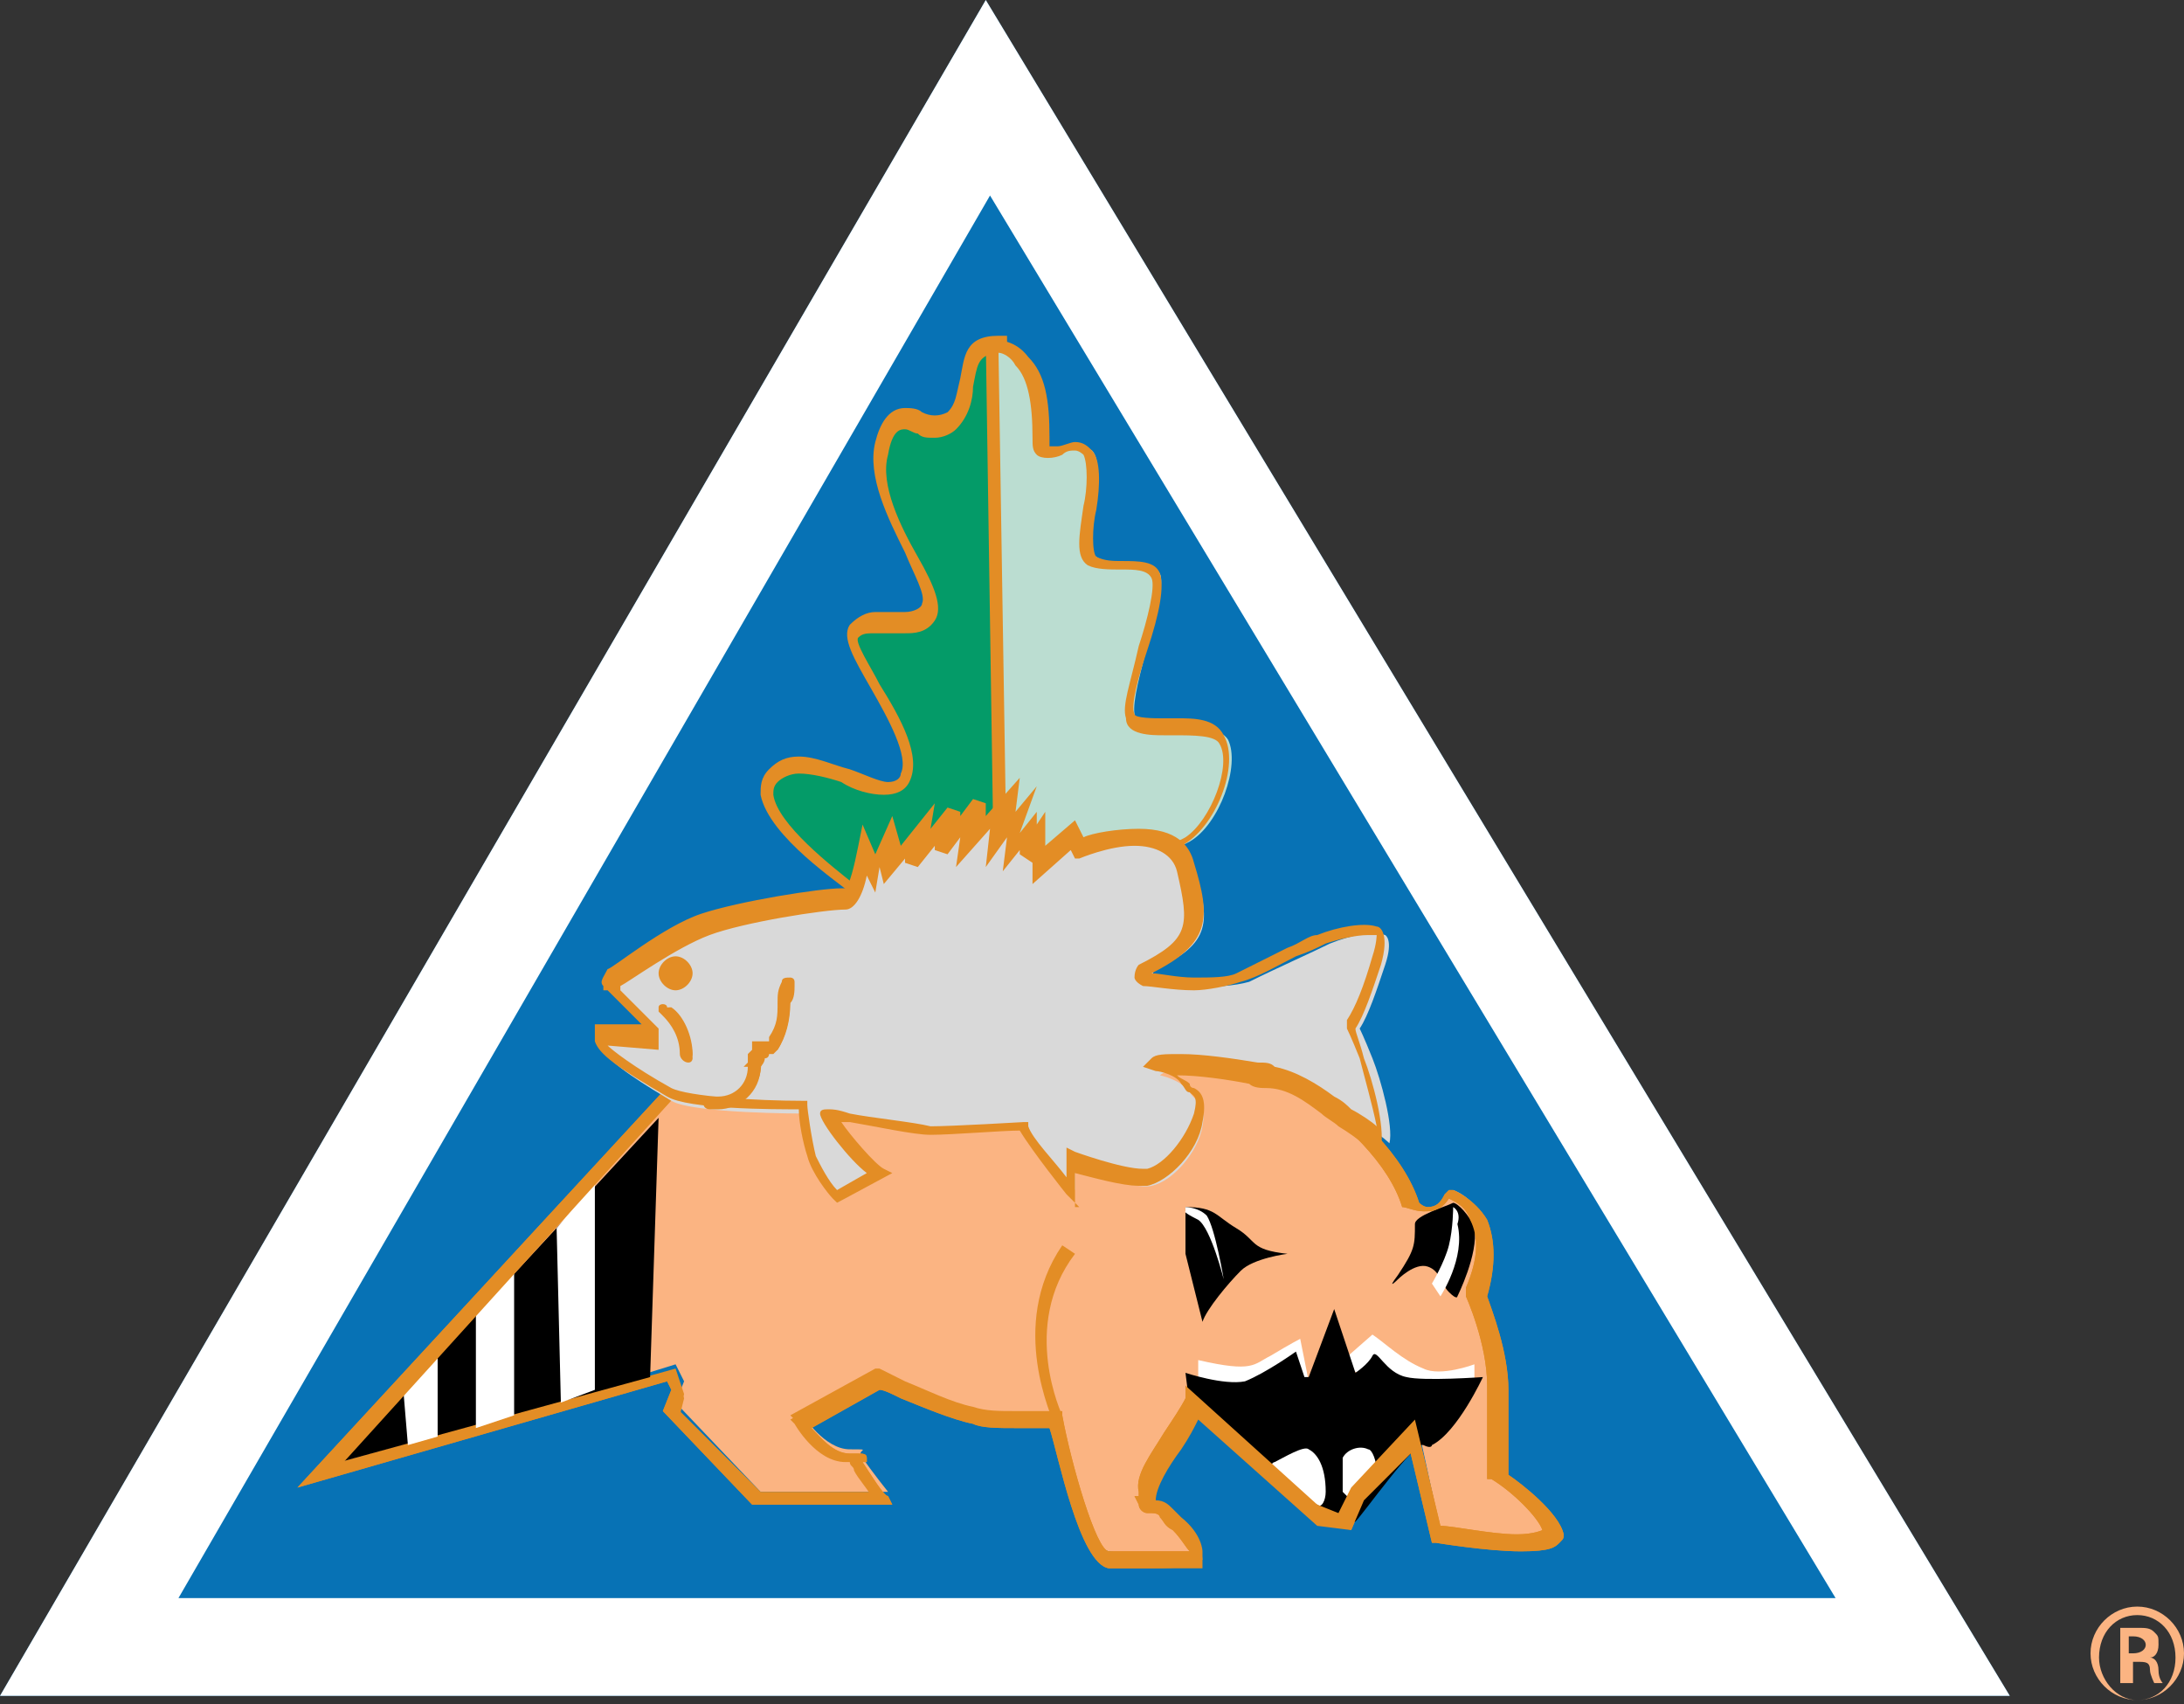 <?xml version="1.0" encoding="utf-8"?>
<!-- Generator: Adobe Illustrator 18.0.0, SVG Export Plug-In . SVG Version: 6.00 Build 0)  -->
<!DOCTYPE svg PUBLIC "-//W3C//DTD SVG 1.1//EN" "http://www.w3.org/Graphics/SVG/1.1/DTD/svg11.dtd">
<svg version="1.1" id="Layer_1" xmlns="http://www.w3.org/2000/svg" xmlns:xlink="http://www.w3.org/1999/xlink" x="0px" y="0px"
	 viewBox="0 0 51.4 40.1" style="enable-background:new 0 0 51.4 40.1;" xml:space="preserve">
<rect x="0" y="0" width="51.4" height="40.1" fill="#333333" stroke="none"/>
<style type="text/css">
	.st0{fill:#0772B5;}
	.st1{fill:#FFFFFF;}
	.st2{fill:none;stroke:#E38D25;stroke-width:1.62;}
	.st3{fill:#049B68;}
	.st4{fill:#E38D25;}
	.st5{fill:#BBDDD1;}
	.st6{fill:#FBB482;}
	.st7{fill:#D9D9D9;}
</style>
<g>
	<polygon class="st0" points="23.2,0 47.3,39.9 0,39.9 	"/>
	<path class="st1" d="M23.3,4.6l19.9,33h-39L23.3,4.6 M23.2,0L0,39.9h47.3L23.2,0L23.2,0z"/>
</g>
<path class="st2" d="M46.1,39.6"/>
<path class="st1" d="M34.2,28.4c0.4,0,0.8,0.7,0.7,1.1c-0.1,0.4-0.3,1-0.3,1l-0.3,0.1c0,0,0-0.2,0.1-0.4c0.6-1,0.1-1.6,0-1.7
	C34.4,28.4,34.2,28.4,34.2,28.4z"/>
<g>
	<path class="st3" d="M20.1,20.9c0,0-2.6-1.8-1.9-2.7c0.7-0.9,2.7,0.9,3.1,0c0.5-0.9-1.5-3-1.2-3.4c0.3-0.5,1.4,0.2,1.8-0.4
		c0.3-0.6-1.5-2.5-1.1-3.9c0.3-1.4,1.1-0.2,1.7-0.7c0.6-0.5,0-1.8,1.1-1.8l0.1,13l-3.1,0.4L20.1,20.9z"/>
	<path class="st4" d="M20.4,21.7L20,21c-0.2-0.2-1.9-1.3-2.1-2.3c0-0.2,0-0.4,0.2-0.6c0.2-0.2,0.4-0.3,0.7-0.3
		c0.4,0,0.8,0.2,1.2,0.3c0.3,0.1,0.7,0.3,0.9,0.3c0.2,0,0.3-0.1,0.3-0.2c0.2-0.4-0.3-1.3-0.7-2c-0.4-0.7-0.7-1.2-0.5-1.5
		c0.2-0.2,0.4-0.3,0.6-0.3c0.1,0,0.2,0,0.4,0c0.1,0,0.2,0,0.3,0c0.2,0,0.4-0.1,0.4-0.2c0.1-0.2-0.2-0.7-0.4-1.2
		c-0.4-0.8-0.9-1.8-0.7-2.6c0.1-0.4,0.3-0.8,0.7-0.8c0.1,0,0.3,0,0.4,0.1c0.2,0.1,0.4,0.1,0.6,0c0.2-0.2,0.2-0.4,0.3-0.8
		c0.1-0.5,0.1-1,0.9-1h0.2l0.1,13.3L20.4,21.7z M18.8,18.2c-0.2,0-0.4,0.1-0.5,0.2c-0.1,0.1-0.1,0.2-0.1,0.3
		c0.1,0.7,1.4,1.7,1.9,2.1l0,0l0.4,0.5l2.9-0.4L23.4,8.3C23,8.4,23,8.6,22.9,9.1c0,0.3-0.1,0.7-0.4,1c-0.1,0.1-0.3,0.2-0.5,0.2
		c-0.2,0-0.3,0-0.4-0.1c-0.1,0-0.2-0.1-0.3-0.1c-0.1,0-0.3,0-0.4,0.6c-0.2,0.7,0.3,1.7,0.7,2.4c0.4,0.7,0.6,1.2,0.4,1.5
		c-0.2,0.3-0.5,0.3-0.7,0.3c-0.1,0-0.2,0-0.4,0c-0.1,0-0.2,0-0.3,0c-0.2,0-0.3,0-0.4,0.1c-0.1,0.1,0.3,0.7,0.5,1.1
		c0.5,0.8,1,1.7,0.7,2.3c-0.1,0.2-0.3,0.3-0.6,0.3c-0.3,0-0.7-0.1-1-0.3C19.5,18.3,19.1,18.2,18.8,18.2z"/>
</g>
<g>
	<path class="st5" d="M24.5,10.3c0,0.8,0.8,0,1.2,0.3c0.4,0.4-0.3,2.3,0.1,2.5c0.4,0.3,1.3,0,1.5,0.4c0.2,0.4-0.7,2.7-0.6,3.3
		c0.1,0.6,1.8,0,2.2,0.6c0.3,0.6-0.2,2-0.9,2.4c-0.7,0.4-4.4,1.3-4.4,1.3l-0.2-13C23.4,8.2,24.7,8,24.5,10.3z"/>
	<path class="st4" d="M23.4,21.3L23.2,8l0.1,0c0,0,0,0,0.1,0c0.1,0,0.5,0,0.8,0.4c0.4,0.4,0.5,1,0.5,1.9c0,0.1,0,0.2,0,0.2
		c0,0,0,0,0,0c0.1,0,0.2,0,0.2,0c0.1,0,0.3-0.1,0.4-0.1c0.2,0,0.3,0.1,0.4,0.2c0.2,0.2,0.2,0.8,0.1,1.4c-0.1,0.4-0.1,1,0,1.1
		c0.2,0.1,0.4,0.1,0.6,0.1c0.4,0,0.8,0,0.9,0.3c0.1,0.3,0,0.9-0.3,1.8c-0.2,0.6-0.4,1.3-0.3,1.5c0,0.1,0.5,0.1,0.6,0.1
		c0.1,0,0.1,0,0.2,0c0.1,0,0.1,0,0.2,0c0.4,0,0.9,0,1.1,0.4c0.4,0.7-0.2,2.2-1,2.6c-0.7,0.4-4.3,1.3-4.4,1.3L23.4,21.3z M23.5,8.3
		l0.2,12.6c1.3-0.3,3.7-0.9,4.2-1.2c0.6-0.4,1.1-1.7,0.8-2.2c-0.1-0.2-0.6-0.2-1.1-0.2c-0.1,0-0.1,0-0.2,0c-0.3,0-0.9,0-0.9-0.4
		c-0.1-0.3,0.1-0.8,0.3-1.7c0.2-0.6,0.4-1.4,0.3-1.6c-0.1-0.2-0.4-0.2-0.7-0.2c-0.3,0-0.6,0-0.8-0.1c-0.3-0.2-0.2-0.7-0.1-1.4
		c0.1-0.4,0.1-1,0-1.2c0,0-0.1-0.1-0.2-0.1c-0.1,0-0.2,0-0.3,0.1c-0.2,0.1-0.5,0.1-0.6,0c-0.1-0.1-0.1-0.2-0.1-0.4
		c0-0.8-0.1-1.4-0.4-1.7C23.8,8.4,23.6,8.3,23.5,8.3z"/>
</g>
<g>
	<path class="st6" d="M7.5,34.7l9.2-10c0,0,8.6-0.9,10.4-0.8c1.8,0.2,5.5,2.3,6.2,4.4c0,0,0.5,0.4,0.9-0.3c0,0,1.3,0.4,0.6,2.4
		c0,0,0.6,1.2,0.5,2.2c0,1,0,2.1,0,2.1s1.2,0.9,1.3,1.3c0,0.5-2.7,0-2.7,0l-0.5-2.3L32,35.3l-0.3,0.6L31,35.7l-2.9-2.7
		c-0.1,0.5-1.2,1.5-1.1,2.1c0.1,0.6,0,0.3,0,0.3c0.6,0.1,0.3,0.1,0.7,0.4c0.4,0.3,0.5,0.7,0.5,0.7s-1.5,0.1-2.1,0
		c-0.6-0.1-1.2-3.1-1.2-3.3c0,0-1.2,0.1-1.9,0c-0.8-0.2-1.8-0.7-2.3-0.9l-1.8,1c0,0,0.5,0.8,1.1,0.8c0.6,0,0.1,0,0.3,0.2
		c0.2,0.3,0.6,0.8,0.6,0.8l-3,0l-2-2.1l0.2-0.5l-0.2-0.4L7.5,34.7z"/>
	<path class="st4" d="M26.9,36.9c-0.4,0-0.6,0-0.8,0c-0.7-0.1-1.2-2.7-1.4-3.3c-0.2,0-0.5,0-0.8,0c-0.4,0-0.8,0-1-0.1
		c-0.5-0.1-1.2-0.4-1.7-0.6c-0.2-0.1-0.4-0.2-0.5-0.2l-1.6,0.9c0.2,0.2,0.5,0.6,0.9,0.6c0.1,0,0.2,0,0.2,0c0.1,0,0.2,0,0.2,0.1
		l0,0.1l-0.1,0c0.2,0.3,0.5,0.8,0.6,0.8l0.1,0.2l-3.3,0l-2.1-2.2l0.2-0.5l-0.1-0.2L7,35l9.6-10.4l0.1,0c0.1,0,7.3-0.8,9.8-0.8
		c0.2,0,0.4,0,0.6,0c1.9,0.2,5.6,2.3,6.3,4.5c0,0,0.1,0.1,0.2,0.1c0.2,0,0.3-0.1,0.4-0.3l0.1-0.1l0.1,0c0,0,0.5,0.2,0.8,0.7
		c0.2,0.5,0.2,1.1,0,1.8c0.1,0.3,0.5,1.3,0.5,2.2c0,0.8,0,1.7,0,2c0.3,0.2,1.2,0.9,1.3,1.4c0,0.1,0,0.1-0.1,0.2
		c-0.1,0.1-0.2,0.2-0.9,0.2c-0.8,0-2-0.2-2-0.2l-0.1,0l-0.5-2.1l-1.1,1.1l-0.3,0.7l-0.8-0.3l-2.8-2.5c-0.1,0.2-0.2,0.4-0.4,0.7
		c-0.3,0.4-0.6,0.9-0.6,1.2c0,0.1,0,0.2,0,0.2c0.2,0,0.3,0.1,0.4,0.2c0,0,0.1,0.1,0.2,0.2c0.5,0.4,0.5,0.8,0.5,0.8l0,0.2l-0.2,0
		C28.2,36.9,27.5,36.9,26.9,36.9z M25,33.2l0,0.1c0.2,1.1,0.8,3.2,1.1,3.2c0.2,0,0.4,0,0.8,0c0.4,0,0.8,0,1.1,0
		c-0.1-0.1-0.2-0.3-0.4-0.5c-0.2-0.1-0.2-0.2-0.3-0.3c0,0,0-0.1-0.2-0.1l0,0l-0.1,0h0c-0.1,0-0.2-0.1-0.2-0.2l-0.1-0.2l0.1,0
		c0,0,0-0.1,0-0.1c-0.1-0.4,0.3-0.9,0.6-1.4c0.2-0.3,0.4-0.6,0.5-0.8l0-0.3l3.1,2.8l0.5,0.2l0.3-0.6l1.5-1.6l0.6,2.5
		c0.3,0,1.2,0.2,1.8,0.2c0.4,0,0.6-0.1,0.6-0.1c-0.1-0.3-0.7-0.9-1.2-1.2l-0.1,0v-0.1c0,0,0-1,0-2.1c0-1-0.5-2.1-0.5-2.1l0-0.1
		l0-0.1c0.3-0.7,0.3-1.2,0.1-1.6c-0.1-0.3-0.3-0.4-0.5-0.5c-0.2,0.3-0.4,0.3-0.6,0.3c-0.2,0-0.4-0.1-0.5-0.1l0,0l0,0
		c-0.6-2-4.2-4.1-6-4.3c-0.1,0-0.3,0-0.6,0c-2.4,0-9,0.7-9.7,0.8L8,34.4l7.9-2.2l0.2,0.6L16,33.2l1.9,1.9l2.6,0
		c-0.1-0.2-0.3-0.4-0.4-0.6c0-0.1-0.1-0.1-0.1-0.2c0,0-0.1,0-0.1,0c-0.7,0-1.2-0.9-1.2-0.9l-0.1-0.1l2-1.1l0.1,0
		c0.2,0.1,0.4,0.2,0.6,0.3c0.5,0.2,1.1,0.5,1.6,0.6c0.3,0.1,0.6,0.1,1,0.1c0.5,0,0.9,0,0.9,0L25,33.2z"/>
</g>
<path d="M27.9,28.4c0.7,0,0.7,0.2,1.2,0.5c0.5,0.3,0.3,0.5,1.2,0.6c0,0-0.8,0.1-1.1,0.4c-0.3,0.3-0.8,0.9-0.9,1.2
	c0,0-0.3-1.2-0.4-1.6C27.9,29.1,27.9,28.4,27.9,28.4z"/>
<path d="M27.9,28.4"/>
<path d="M33.3,28.8c0,0.5,0,0.6-0.4,1.2c-0.3,0.4,0,0.1,0,0.1s0.4-0.4,0.7-0.3c0.3,0.1,0.3,0.4,0.5,0.6c0.2,0.2,0.2,0.1,0.2,0.1
	s0.5-1,0.4-1.6c-0.1-0.3-0.4-0.6-0.5-0.6C34,28.4,33.3,28.6,33.3,28.8z"/>
<path class="st1" d="M34.2,28.4c0,0,0,0.5-0.1,0.9c-0.1,0.4-0.4,0.9-0.4,0.9l0.2,0.3c0,0,0.6-0.9,0.4-1.7
	C34.4,28.5,34.2,28.4,34.2,28.4z"/>
<path class="st1" d="M27.9,28.4c0,0,0.3,0,0.5,0.2c0.2,0.3,0.4,1.5,0.4,1.5s-0.3-1.2-0.6-1.4c-0.4-0.2-0.3-0.2-0.3-0.2L27.9,28.4z"
	/>
<path class="st1" d="M28.2,32l0,0.5c0,0,1.1,0.3,1.4,0.1c0.3-0.2,1.2-0.1,1.2-0.1l-0.2-1c0,0-0.2,0.1-0.7,0.4
	C29.5,32.1,29.5,32.3,28.2,32z"/>
<path class="st1" d="M31.5,32.1l1.6,0.7l1.1-0.2l0.5-0.1l0-0.4c0,0-0.8,0.3-1.2,0.1c-0.5-0.2-0.9-0.6-1.2-0.8L31.5,32.1z"/>
<path d="M28,33.1l-0.1-0.8c0,0,0.9,0.3,1.4,0.2c0.5-0.2,1.2-0.7,1.2-0.7l0.2,0.6l0.1,0l0.6-1.6l0.5,1.5c0,0,0.3-0.2,0.4-0.4
	c0.1-0.2,0.3,0.4,0.8,0.5c0.4,0.1,1.8,0,1.8,0s-0.6,1.3-1.2,1.6c0,0,0,0.1-0.2,0c-0.2-0.1-1.4,1.6-1.6,1.8c-0.2,0.1-0.4,0-0.6-0.1
	C31,35.5,28.1,33.2,28,33.1z"/>
<path class="st1" d="M31.6,34.3l0,0.8c0,0,0.1,0.1,0.2,0.2c0.1,0.1,0.2,0,0.3-0.1c0.1-0.2,0.3-0.4,0.3-0.6c0-0.2-0.1-0.5-0.2-0.5
	C32,34,31.7,34.1,31.6,34.3z"/>
<path class="st1" d="M30,34.4c0.2-0.1,0.7-0.4,0.8-0.3c0.2,0.1,0.4,0.4,0.4,1c0,0.2-0.1,0.4-0.2,0.3c-0.2,0-1-0.7-1.1-0.8
	C29.9,34.4,30,34.4,30,34.4z"/>
<polygon points="8,34.4 15.5,26.3 15.3,32.4 "/>
<polyline class="st1" points="14,27.8 14,32.7 13.2,33 13.1,28.9 "/>
<polygon class="st1" points="11.2,30.9 12.1,29.9 12.1,33.3 11.2,33.6 "/>
<polygon class="st1" points="9.5,32.8 10.3,31.9 10.3,33.8 9.6,34 "/>
<path class="st4" d="M26.9,36.9c-0.4,0-0.6,0-0.8,0c-0.7-0.1-1.2-2.7-1.4-3.3c-0.2,0-0.5,0-0.8,0c-0.4,0-0.8,0-1-0.1
	c-0.5-0.1-1.2-0.4-1.7-0.6c-0.2-0.1-0.4-0.2-0.5-0.2l-1.6,0.9c0.2,0.2,0.5,0.6,0.9,0.6c0.1,0,0.2,0,0.2,0c0.1,0,0.2,0,0.2,0.1l0,0.1
	l-0.1,0c0.2,0.3,0.5,0.8,0.6,0.8l0.1,0.2l-3.3,0l-2.1-2.2l0.2-0.5l-0.1-0.2l-8.7,2.5l9.6-10.4l0.1,0c0.1,0,7.3-0.8,9.8-0.8
	c0.2,0,0.4,0,0.6,0c1.9,0.2,5.6,2.3,6.3,4.5c0,0,0.1,0.1,0.2,0.1c0.2,0,0.3-0.1,0.4-0.3l0.1-0.1l0.1,0c0,0,0.5,0.2,0.8,0.7
	c0.2,0.5,0.2,1.1,0,1.8c0.1,0.3,0.5,1.3,0.5,2.2c0,0.8,0,1.7,0,2c0.3,0.2,1.2,0.9,1.3,1.4c0,0.1,0,0.1-0.1,0.2
	c-0.1,0.1-0.2,0.2-0.9,0.2c-0.8,0-2-0.2-2-0.2l-0.1,0l-0.5-2.1l-1.1,1.1l-0.3,0.7L31,35.9l-2.8-2.5c-0.1,0.2-0.2,0.4-0.4,0.7
	c-0.3,0.4-0.6,0.9-0.6,1.2c0,0.1,0,0.2,0,0.2c0.2,0,0.3,0.1,0.4,0.2c0,0,0.1,0.1,0.2,0.2c0.5,0.4,0.5,0.8,0.5,0.8l0,0.2l-0.2,0
	C28.2,36.9,27.6,36.9,26.9,36.9z M25,33.2l0,0.1c0.2,1.1,0.8,3.2,1.1,3.2c0.2,0,0.4,0,0.8,0c0.4,0,0.8,0,1.1,0
	c-0.1-0.1-0.2-0.3-0.4-0.5c-0.2-0.1-0.2-0.2-0.3-0.3c0,0,0-0.1-0.2-0.1l0,0l-0.1,0c0,0,0,0,0,0c-0.1,0-0.2-0.1-0.2-0.2l-0.1-0.2
	l0.1,0c0,0,0-0.1,0-0.1c-0.1-0.4,0.3-0.9,0.6-1.4c0.2-0.3,0.4-0.6,0.5-0.8l0-0.3l3.1,2.8l0.5,0.2l0.3-0.6l1.5-1.6l0.6,2.5
	c0.3,0,1.2,0.2,1.8,0.2c0.4,0,0.6-0.1,0.6-0.1c-0.1-0.3-0.7-0.9-1.2-1.2l-0.1,0v-0.1c0,0,0-1,0-2.1c0-1-0.5-2.1-0.5-2.1l0-0.1l0-0.1
	c0.3-0.7,0.3-1.2,0.1-1.6c-0.1-0.3-0.3-0.4-0.5-0.5c-0.2,0.3-0.4,0.3-0.6,0.3c-0.2,0-0.4-0.1-0.5-0.1l0,0l0,0c-0.6-2-4.2-4.1-6-4.3
	c-0.1,0-0.3,0-0.6,0c-2.4,0-9,0.7-9.7,0.8L8,34.5l7.9-2.2l0.2,0.6L16,33.3l1.9,1.9l2.6,0c-0.1-0.2-0.3-0.4-0.4-0.6
	c0-0.1-0.1-0.1-0.1-0.2c0,0-0.1,0-0.1,0c-0.7,0-1.2-0.9-1.2-0.9l-0.1-0.1l2-1.1l0.1,0c0.2,0.1,0.4,0.2,0.6,0.3
	c0.5,0.2,1.1,0.5,1.6,0.6c0.3,0.1,0.6,0.1,1,0.1c0.5,0,0.9,0,0.9,0L25,33.2z"/>
<path class="st4" d="M24.8,33.5c0-0.1-1.1-2.3,0.2-4.2l0.3,0.2C24,31.2,25,33.3,25,33.3L24.8,33.5z"/>
<g>
	<path class="st7" d="M14.4,23c0,0,1.2-0.9,2.1-1.3c0.9-0.3,3-0.6,3.3-0.6c0.3,0,0.4-1.1,0.4-1.1l0.3,0.6l0.3-0.8l0.1,0.6l0.6-0.8
		l-0.1,0.7l0.8-1.1L22.2,20l0.7-0.9l-0.1,0.8l0.8-0.9l-0.1,0.9l0.5-0.6l-0.1,0.8l0.4-0.5l0,0.6l0.2-0.4v0.6l0.8-0.7l0.2,0.3
		c0,0,2.2-0.9,2.6,0.4c0.4,1.3,0.4,1.8-0.9,2.4c0,0-0.2,0.2,0,0.3c0.3,0.1,1.5,0.2,2.2,0c0.6-0.3,1.5-0.7,1.9-0.9
		c0.5-0.2,1-0.3,1.3-0.2c0,0,0.2,0.1,0,0.7c-0.2,0.6-0.4,1.2-0.6,1.5c0,0,0.1,0.2,0.3,0.7c0.2,0.5,0.5,1.6,0.4,2
		c0,0-0.3-0.3-0.9-0.6c-0.5-0.3-1.1-0.9-1.8-0.9c-0.7-0.1-2.4-0.4-2.7-0.1c0,0,0.5,0.1,0.7,0.4c0.2,0.3,0.4,0.2,0.3,0.8
		c-0.1,0.6-0.7,1.3-1.2,1.4c-0.4,0.1-1.8-0.4-1.8-0.4V28c0,0-0.9-1.1-1.2-1.5c0,0-1.6,0.1-2.2,0.1c-0.6,0-2-0.3-2.3-0.3
		c-0.3,0,0.9,1.2,1.1,1.4l-1,0.6c0,0-0.5-0.6-0.6-0.9c-0.1-0.3-0.2-1-0.2-1.2c0,0-2.6,0-3.1-0.3c-0.5-0.3-1.5-0.9-1.6-1.2
		c0-0.3,0-0.2,0-0.2l1.1,0v-0.3l-0.9-0.9C14.4,23.2,14.2,23.4,14.4,23z"/>
	<path class="st4" d="M25.4,28.4l-0.3-0.3c0,0-0.8-1-1.1-1.5c-0.4,0-1.6,0.1-2.1,0.1c-0.4,0-1.3-0.2-1.9-0.3c-0.1,0-0.1,0-0.2,0
		c0.2,0.3,0.8,1,1,1.1l0.2,0.1l-1.3,0.7l-0.1-0.1c-0.1-0.1-0.5-0.6-0.6-1c-0.1-0.3-0.2-0.8-0.2-1.1c-0.6,0-2.6,0-3.1-0.3
		c-1.2-0.7-1.6-1-1.7-1.3c0-0.1,0-0.2,0-0.3l0-0.1l0.1,0c0,0,0.1,0,0.1,0l0.9,0v0l-0.8-0.8h-0.1l0-0.1c-0.1-0.1,0-0.2,0.1-0.4l0,0
		l0,0c0.1,0,1.3-1,2.2-1.3c0.9-0.3,2.8-0.6,3.3-0.6c0,0,0,0,0.1,0c0.1-0.1,0.2-0.5,0.3-1l0.1-0.5l0.3,0.7l0.4-0.9l0.2,0.7l0.8-1
		l-0.1,0.6l0.4-0.5l0.3,0.1l0,0.1l0.3-0.4l0.3,0.1l0,0.3l0.8-0.9l-0.1,0.8l0.5-0.6L24,19.6l0.4-0.5l0,0.3l0.2-0.3v0.8l0.7-0.6
		l0.2,0.4c0.2-0.1,0.8-0.2,1.3-0.2c0.9,0,1.2,0.4,1.3,0.8c0.4,1.3,0.4,1.9-1,2.6c0.2,0,0.6,0.1,1,0.1c0.4,0,0.8,0,1-0.1
		c0.4-0.2,0.8-0.4,1.2-0.6c0.3-0.1,0.5-0.3,0.7-0.3c0.5-0.2,1.1-0.3,1.4-0.2l0,0c0.1,0,0.3,0.2,0.1,0.9c-0.2,0.6-0.4,1.2-0.6,1.5
		c0,0.1,0.1,0.3,0.2,0.7c0.2,0.5,0.5,1.6,0.4,2.1l0,0.3l-0.2-0.2c0,0-0.3-0.3-0.8-0.6c-0.1-0.1-0.3-0.2-0.4-0.3
		c-0.4-0.3-0.8-0.6-1.3-0.6c-0.1,0-0.3,0-0.4-0.1c-0.5-0.1-1.2-0.2-1.7-0.2c0,0,0,0,0,0c0.1,0.1,0.2,0.1,0.3,0.2
		c0,0.1,0.1,0.1,0.1,0.1c0.2,0.1,0.3,0.3,0.2,0.8c-0.1,0.7-0.8,1.4-1.3,1.5c-0.1,0-0.1,0-0.2,0c-0.4,0-1.1-0.2-1.5-0.3V28.4z
		 M14.3,24.6c0.1,0.1,0.6,0.5,1.5,1c0.4,0.2,2,0.3,3.1,0.3H19V26c0,0.1,0.1,0.8,0.2,1.2c0.1,0.2,0.3,0.6,0.5,0.8l0.7-0.4
		c-0.4-0.3-1.1-1.2-1.1-1.4c0-0.1,0.1-0.1,0.2-0.1l0,0c0.1,0,0.2,0,0.5,0.1c0.5,0.1,1.5,0.2,1.9,0.3c0.5,0,2.2-0.1,2.2-0.1l0.1,0
		l0,0.1c0.1,0.3,0.6,0.8,0.9,1.2V27l0.2,0.1c0,0,1.1,0.4,1.6,0.4c0.1,0,0.1,0,0.1,0c0.4-0.1,0.9-0.7,1.1-1.3c0.1-0.4,0-0.4-0.1-0.5
		c-0.1,0-0.1-0.1-0.2-0.2c-0.1-0.2-0.5-0.3-0.6-0.3l-0.3-0.1l0.2-0.2c0.1-0.1,0.3-0.1,0.7-0.1c0.5,0,1.2,0.1,1.8,0.2
		c0.2,0,0.3,0,0.4,0.1c0.5,0.1,1,0.4,1.4,0.7c0.2,0.1,0.3,0.2,0.4,0.3c0.2,0.1,0.5,0.3,0.6,0.4c-0.1-0.5-0.3-1.2-0.4-1.6
		c-0.2-0.5-0.3-0.7-0.3-0.7l0-0.1l0-0.1c0.2-0.3,0.4-0.8,0.6-1.5c0.1-0.3,0.1-0.5,0.1-0.5c-0.1,0-0.1,0-0.2,0c-0.3,0-0.7,0.1-1,0.2
		c-0.2,0.1-0.4,0.2-0.7,0.3c-0.4,0.2-0.9,0.5-1.3,0.6c-0.3,0.1-0.8,0.2-1.1,0.2c-0.5,0-1-0.1-1.2-0.1c-0.2-0.1-0.2-0.2-0.2-0.2
		c0-0.2,0.1-0.3,0.1-0.3l0,0c1.2-0.6,1.2-0.9,0.9-2.2c-0.1-0.4-0.5-0.6-1-0.6c-0.6,0-1.3,0.3-1.3,0.3l-0.1,0l-0.1-0.2l-0.9,0.8v-0.5
		L24,20.1l0-0.1l-0.4,0.5l0.1-0.8l-0.5,0.7l0.1-0.9l-0.8,0.9l0.1-0.7l-0.3,0.4L22,20l0-0.1l-0.4,0.5l-0.3-0.1l0-0.1l-0.5,0.6
		l-0.1-0.4L20.6,21l-0.2-0.4c-0.1,0.5-0.3,0.8-0.5,0.8l0,0c0,0,0,0,0,0c-0.5,0-2.4,0.3-3.2,0.6c-0.8,0.3-1.9,1.1-2.1,1.2
		c0,0,0,0,0,0.1l0.9,0.9v0.5L14.3,24.6z"/>
</g>
<g>
	<ellipse class="st4" cx="15.9" cy="22.9" rx="0.3" ry="0.3"/>
	<path class="st4" d="M15.9,23.3c-0.2,0-0.4-0.2-0.4-0.4s0.2-0.4,0.4-0.4c0.2,0,0.4,0.2,0.4,0.4S16.1,23.3,15.9,23.3z M15.9,22.7
		c-0.1,0-0.2,0.1-0.2,0.2c0,0.1,0.1,0.2,0.2,0.2c0.1,0,0.2-0.1,0.2-0.2C16.1,22.8,16,22.7,15.9,22.7z"/>
</g>
<g>
	<path class="st4" d="M15.6,23.8c0.3,0.2,0.5,0.6,0.5,1c0,0,0,0.1,0.1,0.1c0,0,0.1,0,0.1-0.1c0-0.4-0.2-0.9-0.5-1.1l0,0
		C15.7,23.7,15.6,23.7,15.6,23.8C15.6,23.8,15.6,23.8,15.6,23.8L15.6,23.8z"/>
	<path class="st4" d="M16.2,25L16.2,25c-0.1,0-0.2-0.1-0.2-0.2c0-0.4-0.2-0.7-0.4-0.9c0,0-0.1-0.1-0.1-0.1c0,0,0-0.1,0-0.1
		c0-0.1,0.2-0.1,0.2,0c0.5,0.3,0.6,0.9,0.6,1.2C16.3,24.9,16.3,25,16.2,25L16.2,25z"/>
</g>
<g>
	<path class="st4" d="M16.7,26c0.8,0.1,1.3-0.5,1.2-1.1l0,0l-0.2,0.1l0,0c0,0,0,0.1,0.1,0.1l0,0c0,0,0,0,0,0l0,0
		c0.2,0.1,0.1-0.3,0.3-0.4l0.1,0c0,0,0,0,0.1,0l0,0c0.3-0.5,0.3-1,0.3-1.5c0,0,0-0.1-0.1-0.1c0,0-0.1,0-0.1,0.1
		c-0.1,0.4,0,0.9-0.3,1.4l-0.1,0.1l0.1,0l-0.1,0c-0.1,0-0.2,0.1-0.2,0l0.1,0.3l0,0l0,0c0,0-0.1,0-0.1,0l0.1-0.1c0,0-0.1,0-0.1,0
		c0,0-0.1,0.1-0.1,0.1l0,0.1c0,0.5-0.4,0.9-1,0.8c0,0-0.1,0-0.1,0.1C16.6,25.9,16.7,25.9,16.7,26L16.7,26z"/>
	<path class="st4" d="M16.9,26.1C16.9,26.1,16.9,26.1,16.9,26.1c-0.1,0-0.2,0-0.2,0c-0.1,0-0.2-0.1-0.1-0.2c0-0.1,0.1-0.1,0.2-0.1
		l0,0c0,0,0.1,0,0.1,0c0.4,0,0.7-0.3,0.7-0.7l-0.1,0l0.1-0.1l0,0l0-0.1l0,0c0,0,0-0.1,0-0.1c0,0,0.1-0.1,0.1-0.1l0-0.2l0.2,0
		c0,0,0.1,0,0.1,0c0,0,0.1,0,0.1,0l0,0l0-0.1c0.2-0.3,0.2-0.5,0.2-0.8c0-0.2,0-0.3,0.1-0.5c0-0.1,0.1-0.1,0.2-0.1l0,0
		c0,0,0.1,0,0.1,0.1c0,0,0,0.1,0,0.1c0,0.1,0,0.3-0.1,0.4c0,0.4-0.1,0.8-0.3,1.1l0,0c0,0-0.1,0.1-0.1,0.1l-0.1,0c0,0,0,0.1-0.1,0.1
		c0,0.1-0.1,0.2-0.1,0.2C17.9,25.7,17.4,26.1,16.9,26.1z"/>
</g>
<g>
	<path class="st6" d="M50.3,37.8c0.6,0,1.1,0.5,1.1,1.1c0,0.6-0.5,1.1-1.1,1.1c-0.6,0-1.1-0.5-1.1-1.1
		C49.2,38.3,49.7,37.8,50.3,37.8L50.3,37.8z M50.3,38c-0.5,0-0.9,0.4-0.9,1c0,0.5,0.4,1,0.9,1c0.5,0,0.9-0.4,0.9-1
		C51.2,38.4,50.8,38,50.3,38L50.3,38z M50.1,39.6h-0.2v-1.3c0.1,0,0.2,0,0.4,0c0.2,0,0.3,0,0.4,0.1c0.1,0.1,0.1,0.1,0.1,0.3
		c0,0.2-0.1,0.3-0.2,0.3v0c0.1,0,0.2,0.1,0.2,0.3c0,0.2,0.1,0.3,0.1,0.3h-0.2c0,0-0.1-0.2-0.1-0.3c0-0.2-0.1-0.2-0.3-0.2h-0.1V39.6z
		 M50.1,38.9h0.1c0.2,0,0.3-0.1,0.3-0.2c0-0.1-0.1-0.2-0.3-0.2c-0.1,0-0.1,0-0.1,0V38.9z"/>
</g>
</svg>
